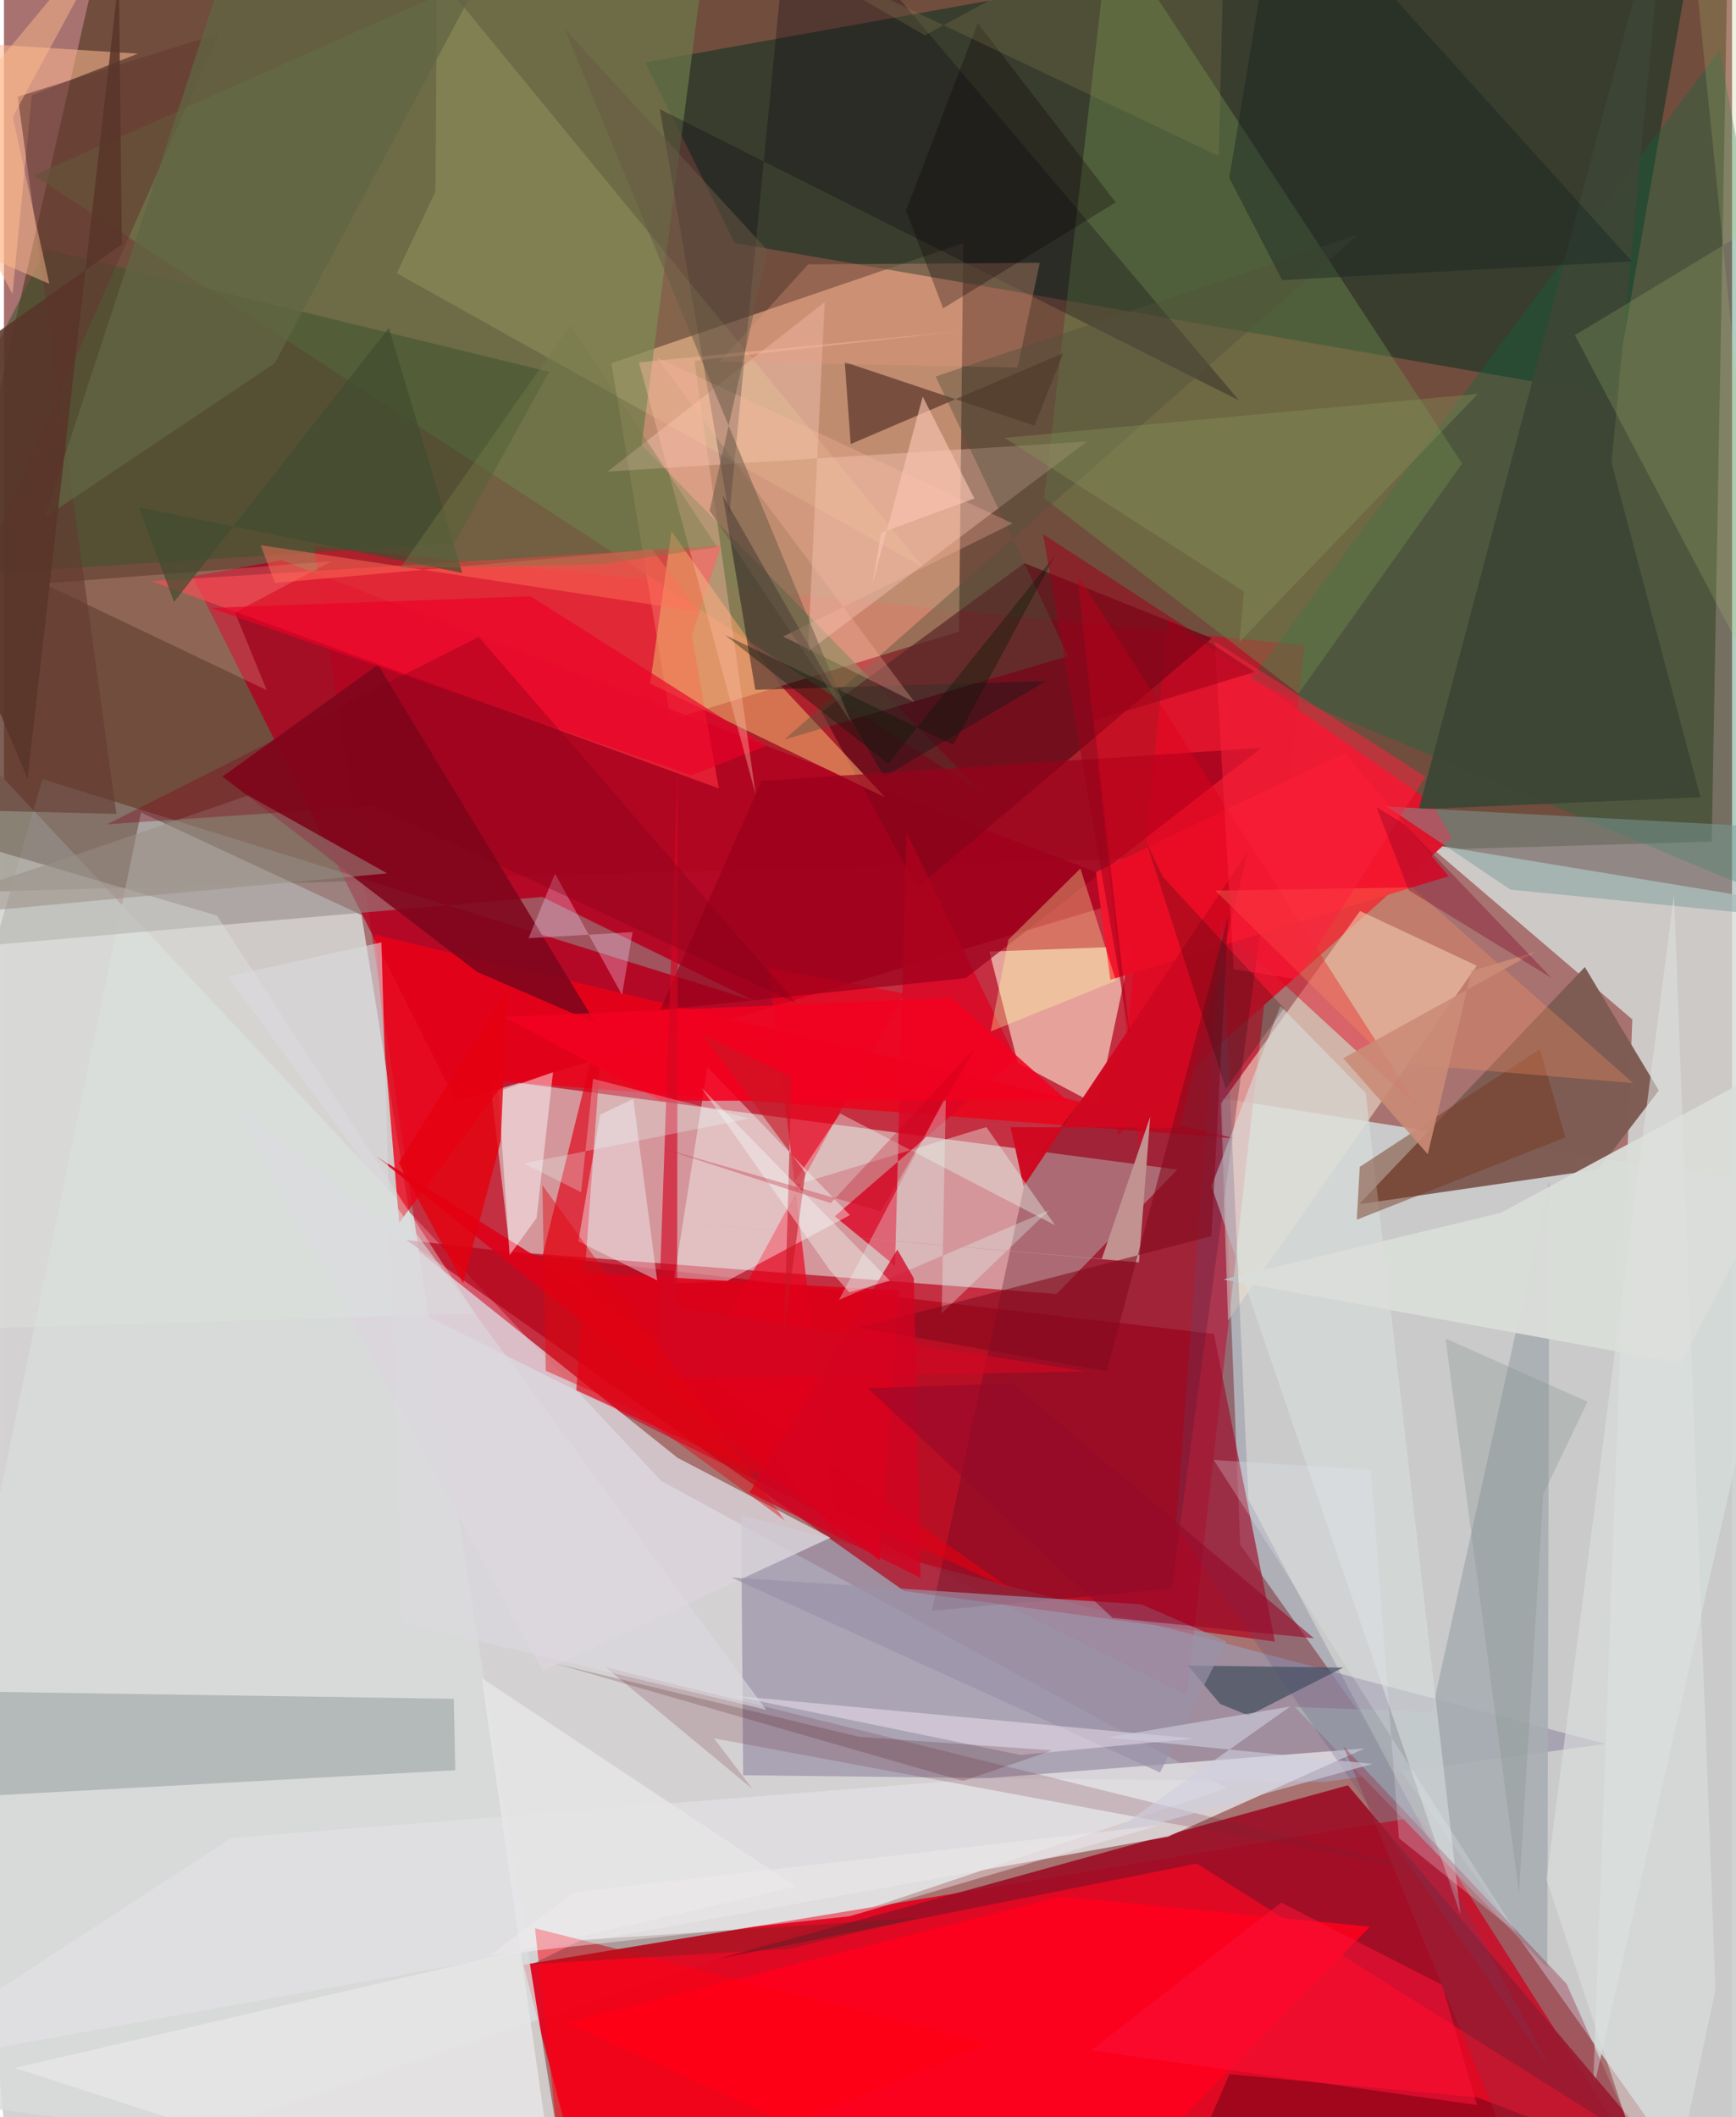 <svg xmlns="http://www.w3.org/2000/svg" width="228" height="278" viewBox="0 0 836 1024"><path fill="#a77270" d="M0 0h836v1024H0z"/><path fill="#d4d1d2" fill-opacity=".992" d="M-62 310.473l65.05 752.41 588.376-198.037-273.353-148.455z"/><path fill="#301f00" fill-opacity=".451" d="M826.169 407.067L834.564-62H55.306L-58.087 432.74z"/><path fill="#cbd1cf" fill-opacity=".929" d="M838.464 1086l.74-515.182-249.799-39.543 8.652 215.836z"/><path fill="#d90022" fill-opacity=".584" d="M150 264.112l55.472 372.843 366.761 183.023 56.893-507.876z"/><path fill="#e00721" fill-opacity=".976" d="M816.6 1086L684.841 878.626l-433.53 71.67 26.161 100.744z"/><path fill="#e0e7e0" fill-opacity=".557" d="M509.218 625.85L244.805 605.4l-9.742-83.499 332.59 43.783z"/><path fill="#d29b7c" fill-opacity=".808" d="M462.039 305.488l2.05-187.922-170.232 58.116L322.499 348.1z"/><path fill="#d8dcd9" fill-opacity=".824" d="M172.986 442.53L66.299 392.949-62 1012.618l333.432 43.06z"/><path fill="#223627" fill-opacity=".706" d="M778.828 191.295l-425.292-73.774-43.302-87.316L823.254-62z"/><path fill="#d5dcda" fill-opacity=".816" d="M898 442.642l-129.289 568.862 19.037-518.454-99.439-85.013z"/><path fill="#de142d" fill-opacity=".992" d="M563.27 299.221l127.475 89.084 9.612 17.05-161.87 144.124z"/><path fill="#9e97ab" fill-opacity=".769" d="M357.611 858.629l281.07 3.236 136.074-18.377-418.137-110.653z"/><path fill="#b50018" fill-opacity=".682" d="M194.612 599.72l240.915 169.83 179.335 24.453-29.515-148.824z"/><path fill="#f4cfbe" fill-opacity=".714" d="M545.452 457.704l-16.373 76.86-38.596-20.472-13.776-53.875z"/><path fill="#b0011f" fill-opacity=".804" d="M134.244 270.974l-43.078 7.832L218.8 532.876l336.142-100.918z"/><path fill="#7f5d54" fill-opacity=".996" d="M764.777 467.729l35.814 59.69-29.25 38.201-115.793 16.816z"/><path fill="#6c794a" fill-opacity=".706" d="M308.502 215.26L344.301-62 14.35 84.837l459.186 298.98z"/><path fill="#eee0ce" fill-opacity=".588" d="M592.19 638.732l-3.419-105.024 67.283-93.09 56.468 26.467z"/><path fill="#0c6b41" fill-opacity=".325" d="M898 388.074L829.991 24.248 603.015 328.966 870.594 440.24z"/><path fill="#5b0917" fill-opacity=".706" d="M493.657 272.387l-98.106 72.057 46.292 84.876L584.338 308.7z"/><path fill="#ed0017" fill-opacity=".788" d="M242.368 523.225l-51.165 68.145-11.607-139.2 416.006 98.464z"/><path fill="#9c0f26" fill-opacity=".91" d="M345.22 947.506l304.937-84.01 152.411 179.906-225.521-142.05z"/><path fill="#ff2d3d" fill-opacity=".635" d="M332.767 307.468l13.058 73.846L71.333 281.075l275.5-17.25z"/><path fill="#550a21" fill-opacity=".31" d="M495.62 564.027l-46.716 215.066 115.965-10.766 47.037-347.92z"/><path fill="#dbd5db" fill-opacity=".812" d="M325.907 705.11L110.92 533.424l149.76 274.794 139.16-64.494z"/><path fill="#6a874c" fill-opacity=".471" d="M705.424 224.218l-79.212 111.285-123.052-94.6 31.839-276.878z"/><path fill="#a8aeb2" fill-opacity=".902" d="M746.62 951.651L624.45 825.644l66.269 2.364 56.9-256.85z"/><path fill="#e1dee2" fill-opacity=".827" d="M109.947 888.939l548.325-43.279-95.168 42.68L-62 1001.043z"/><path fill="#aab1b0" fill-opacity=".776" d="M217.634 821.648L-62 817.43l5.204 53.792 275.138-15.034z"/><path fill="#ffd1c0" fill-opacity=".369" d="M292.031 228.08l231.9-14.521L388.932 315.22l8.114-169.09z"/><path fill="#948d89" fill-opacity=".565" d="M-4.386 456.951l264.77-23.128 102.143 50.12-343.93-107.14z"/><path fill="#7d061d" fill-opacity=".878" d="M228.832 470.05l57.396 24.826-105.256-173.353-75.244 54.07z"/><path fill="#3e532d" fill-opacity=".537" d="M217.82 262.867l45.888-83.05-243.505-59.243L-62 280.744z"/><path fill="#ea9e65" fill-opacity=".659" d="M426.343 385.72l-50.131-53.708-53.282-75.102-10.312 73.737z"/><path fill="#eb001c" fill-opacity=".671" d="M435.528 480.54l-65.625-12.515 33.362 275.414-65.382-83.373z"/><path fill="#e00015" fill-opacity=".655" d="M290.332 486.692l-13.448 185.75 211.197 96.717-228.227-159.001z"/><path fill="#dc0624" fill-opacity=".808" d="M431.075 612.218l-29.166-23.944 87.798-75.913-53.075-109.668z"/><path fill="#ff011d" fill-opacity=".867" d="M509.396 1086l151.461-154.135-149.564-14.62L272.08 978.29z"/><path fill="#f7fffd" fill-opacity=".404" d="M409.234 587.71l-68.908-71.533-16.487 104.536 25.461-.866z"/><path fill="#090012" fill-opacity=".286" d="M597.437 193.602L381.215-62 350.89 249.193 317.29 52.81z"/><path fill="#ffa" fill-opacity=".133" d="M208.757 92.626l-18.733 39.508 255.175 142.678L209.446-12.44z"/><path fill="#d9e0de" fill-opacity=".569" d="M617.51 486.566l-33.354 87.16L704.63 926.044l-45.822-397.33z"/><path fill="#24151a" fill-opacity=".498" d="M363.463 333.625L347.759 239.6l77.99 136.122 78.37-46.31z"/><path fill="#98001b" fill-opacity=".678" d="M465.252 473.072l-147.846 15.457L366.475 377.7l241.853-15.956z"/><path fill="#f3172e" fill-opacity=".992" d="M698.914 423.79l-50.305-59.602-120.312 57.583 6.951 52.12z"/><path fill="#48261c" fill-opacity=".592" d="M406.745 175.131l91.778 30.726 13.958-35.075-102.863 44.002z"/><path fill="#3d4635" fill-opacity=".961" d="M804.756-62l-27.07 285.747 43.057 161.877-136.271 5.772z"/><path fill="#7b9e9b" fill-opacity=".49" d="M886.847 401.795l-42.502 39.965-115.52-11.483-59.834-40.199z"/><path fill="#e0001c" fill-opacity=".447" d="M519.293 278.118l30.021 279.604 47.02-102.817 88.517 81.559z"/><path fill="#304250" fill-opacity=".6" d="M572.67 805.562l75.188 1-45.71 23.16-13.76-5.57z"/><path fill="#fdb990" fill-opacity=".549" d="M4.141 142.21l9.372-96.199L64.86 25.95-62 17.919z"/><path fill="#de0018" fill-opacity=".878" d="M433.037 624.204l-164.443-9.35-88.714-55.76 243.732 195.69z"/><path fill="#daddd9" fill-opacity=".953" d="M898 492.814l-173.89 93.793-134.2 32.224 221.394 40.487z"/><path fill="#6a2336" fill-opacity=".2" d="M291.07 806.362l71.067 58.946-18.66-24.555 350.007 65.18z"/><path fill="#f7fafe" fill-opacity=".404" d="M277.856 600.405l38.136 18.876-11.553-87.78-16.004 7.59z"/><path fill="#2b0011" fill-opacity=".337" d="M592.845 1003.198L557.04 1086H898l-185.17-71.542z"/><path fill="#fffcfe" fill-opacity=".455" d="M244.614 607.076l13.068-17.968 7.94-70.501-26.465 9.264z"/><path fill="#e6e5e6" fill-opacity=".859" d="M383.048 912.434l-377.77 87.754L270.161 1086l-39.002-274.358z"/><path fill="#e5fef9" fill-opacity=".306" d="M403.98 628.701l101.556-43.32-51.907 49.885 2.059-105.235z"/><path fill="#fe0010" fill-opacity=".522" d="M477.12 988.367l-220.21-55.73 14.994 138.14 120.996-48.07z"/><path fill="#9a91a8" fill-opacity=".675" d="M550.402 776.015l40.957 17.837-32.1 63.43-207.43-94.327z"/><path fill="#753721" fill-opacity=".482" d="M743.039 507.403l-87.149 56.972-1.426 25.554 100.884-39.853z"/><path fill="#abc274" fill-opacity=".216" d="M878.973 90.055l-118.994 72.088 94.06 178.15L813.375-62z"/><path fill="#fbc0ab" fill-opacity=".22" d="M111.758 296.196l46.776-24.77-139.431 10.81 108.007 51.556z"/><path fill="#ffffa3" fill-opacity=".325" d="M485.914 454.496l-8.53 44.37 60.564-24.498-17.197-54.299z"/><path fill="#d00820" fill-opacity=".98" d="M568.825 545.438l33.099-133.973-108.682 162.387-6.238-28.655z"/><path fill="#e99f82" fill-opacity=".306" d="M501.106 127.11l-112.097.765-42.523 46.986 143.847 2.896z"/><path fill="#643930" fill-opacity=".576" d="M6.665 46.79L104.15 16.1-62 390.827l116.355 2.807z"/><path fill="#ff9463" fill-opacity=".29" d="M788.136 523.853l-106.89-94.662-95.215 1.547 84.502 83.216z"/><path fill="#f20220" fill-opacity=".863" d="M241.951 491.828l75.658 40.592 196.688-.18-56.098-49.65z"/><path fill="#e5000e" fill-opacity=".796" d="M243.406 478.764l-3.061 73.09-18.26 68.72-31.104-58.16z"/><path fill="#54513b" fill-opacity=".424" d="M514.908 317.314L450.706 182.1l204.303-68.62-277.533 244.243z"/><path fill="#c29291" d="M531.102 608.868L299.122 588.9l249.948 21.68 5.457-70.495z"/><path fill="#172522" fill-opacity=".42" d="M592.744 86.078L617.491-62l170.024 188.392-169.149 9.098z"/><path fill="#fff0fc" fill-opacity=".408" d="M281.518 805.578l69.867 14.41 224.134 20.903-83.698 7.911z"/><path fill="#dce4df" fill-opacity=".408" d="M-39.13 643.437l-6.041-244.113 148.211 43.502L227.946 635.25z"/><path fill="#ec0028" fill-opacity=".643" d="M368.775 360.835l-113.97-72.424-154.798 5.617 232.562 80.904z"/><path fill="#e9f8ea" fill-opacity=".392" d="M508.491 592.613L404.53 538.547l-23.546 35.186 94.26-28.598z"/><path fill="#dde0de" fill-opacity=".588" d="M827.991 962.21l-24.935 118.037L746.24 909.15l61.666-476.044z"/><path fill="#544e7d" fill-opacity=".22" d="M589.239 443.678l12.788 281.565L749.14 1002.4 567.047 738.537z"/><path fill="#998f84" fill-opacity=".529" d="M185.391 422.414L-62 445.539l89.445-29.52 90.63-31.286z"/><path fill="#840b1e" fill-opacity=".592" d="M413.867 642.062l170.279-44.18 8.145-154.802-58.796 220.158z"/><path fill="#ffbba3" fill-opacity=".392" d="M307.19 175.25l56.478 209.136-29.617-209.897 129.401-14.434z"/><path fill="#ffe2ff" fill-opacity=".298" d="M304.1 450.833l-50.303 2.94 12.768-31.236 32.45 58.663z"/><path fill="#fc1137" fill-opacity=".565" d="M695.755 960.048l-77.83-39.83-91.84 71.447 186.492 26.474z"/><path fill="#626644" fill-opacity=".761" d="M257.674-62L130.992 175.714 19.636 250.308 104.378-8.136z"/><path fill="#fb213c" fill-opacity=".518" d="M625.317 473.645l62.4-97.951-101.972-65.465 9.172 158.505z"/><path fill="#001008" fill-opacity=".216" d="M619.26 487.666l-58.578-63.584-8.13-16.924 38.571 119.463z"/><path fill="#982a44" fill-opacity=".38" d="M739.699 1066.676l-91.806-222.207 108.019 115.009 40.562 91.069z"/><path fill="#85935a" fill-opacity=".376" d="M599.87 286.155l-115.85-74.406 229.037-21.255-115.397 120.07z"/><path fill="#d40723" fill-opacity=".639" d="M325.653 632.32l198.193 31.023-208.154 3.667 10.305-298.271z"/><path fill="#85918a" fill-opacity=".306" d="M766.116 677.964l-68.703-30.56 35.521 268.292 11.718-193.01z"/><path fill="#532623" fill-opacity=".318" d="M379.818 942.59L255.5 949.98l23.738-11.651 163.497-10.777z"/><path fill="#82001a" fill-opacity=".341" d="M229.7 308.08L49.811 398.695l128.653-8.775 204.867 95.367z"/><path fill="#071907" fill-opacity=".376" d="M508.648 268.39l-80.895 100.963-78.805-62.14 110.326 53.048z"/><path fill="#0b0006" fill-opacity=".294" d="M454.321 149.164l83.541-51.274-66.75-86.674-34.717 90.577z"/><path fill="#ffb9a5" fill-opacity=".286" d="M315.683 172.826l124.861 166.807-63.586-31.775 111.017-54.693z"/><path fill="#ff7057" fill-opacity=".482" d="M313.563 265.758l22.583 30.079-211.967-32.154 6.924 18.256z"/><path fill="#d50221" fill-opacity=".745" d="M440.164 618.26l-7.982-13.88-71.494 117.519 82.755 41.32z"/><path fill="#c71625" fill-opacity=".596" d="M381.025 520.67l-3.537 121.966 10.217-75.34-49.555-66.638z"/><path fill="#e2040e" fill-opacity=".424" d="M303.412 681.307l-41.303-18.322-1.618-89.733L377.746 735.39z"/><path fill="#cecee0" fill-opacity=".6" d="M662.087 853.132L534.1 840.312l88.18-14.944-89.875 63.61z"/><path fill="#f0eaed" fill-opacity=".447" d="M409.256 926.793l149.346-43.926-282.53 32.283-41.35 30.712z"/><path fill="#dcdadf" fill-opacity=".592" d="M108.078 472.297L368.72 826.98l-176.347-42.252-9.783-328.921z"/><path fill="#685a47" fill-opacity=".518" d="M341.398 246.958L410.14 349.95 271.2 13.897l98.28 107.306z"/><path fill="#ffbb8e" fill-opacity=".482" d="M-62 100.746l83.943 36.52-17.659-80.73 54.482-100.6z"/><path fill="#908652" fill-opacity=".247" d="M353.215-35.953L587.627 75.421 591.147-62l-145.6 79.087z"/><path fill="#424b2f" fill-opacity=".706" d="M221.702 277.14L65.306 245.342l16.978 45.843 103.94-132.563z"/><path fill="#450807" fill-opacity=".184" d="M507.04 846.609l-93.343-6.553-147.898-35.691 198.186 57.03z"/><path fill="#cb8c77" fill-opacity=".902" d="M710.03 469.588l-21.243 88.633-40.863-46.379 92.924-51.384z"/><path fill="#9b001a" fill-opacity=".522" d="M502.695 258.388l42.14 244.013-17.603-153.758 77.99-23.653z"/><path fill="#840527" fill-opacity=".353" d="M679.61 430.645L663.96 390.4l13.716 8.375 70.974 74.205z"/><path fill="#583428" fill-opacity=".851" d="M11.393 376.439L-62 202.438l119.008-84.262-1.406-129.398z"/><path fill="#fac4b1" fill-opacity=".631" d="M424.382 257.637l-4.287 25.046 24.371-90.866 24.993 49.305z"/><path fill="#f6fffa" fill-opacity=".38" d="M408.963 625.09l-9.442-10.773-62.166-88.266 91.256 93.426z"/><path fill="#eaeef3" fill-opacity=".251" d="M731.699 934.75L585.263 706.129l76.059 4.775 13.522 178.145z"/><path fill="#950a2b" fill-opacity=".596" d="M417.966 671.459l118.312 111.057 97.488 9.878-146.289-123.33z"/><path fill="#bf0018" fill-opacity=".271" d="M399.962 581.92l70.014-75.278-45.786 79.206-106.225-30.602z"/><path fill="#e9fefb" fill-opacity=".267" d="M360.586 540.986l-108.93 21.72 27.538 13.94 5.792-54.841z"/><path fill="#777b49" fill-opacity=".4" d="M274.082 157.281l70.938 107.33-56.557 8.397-96.896 1.895z"/></svg>